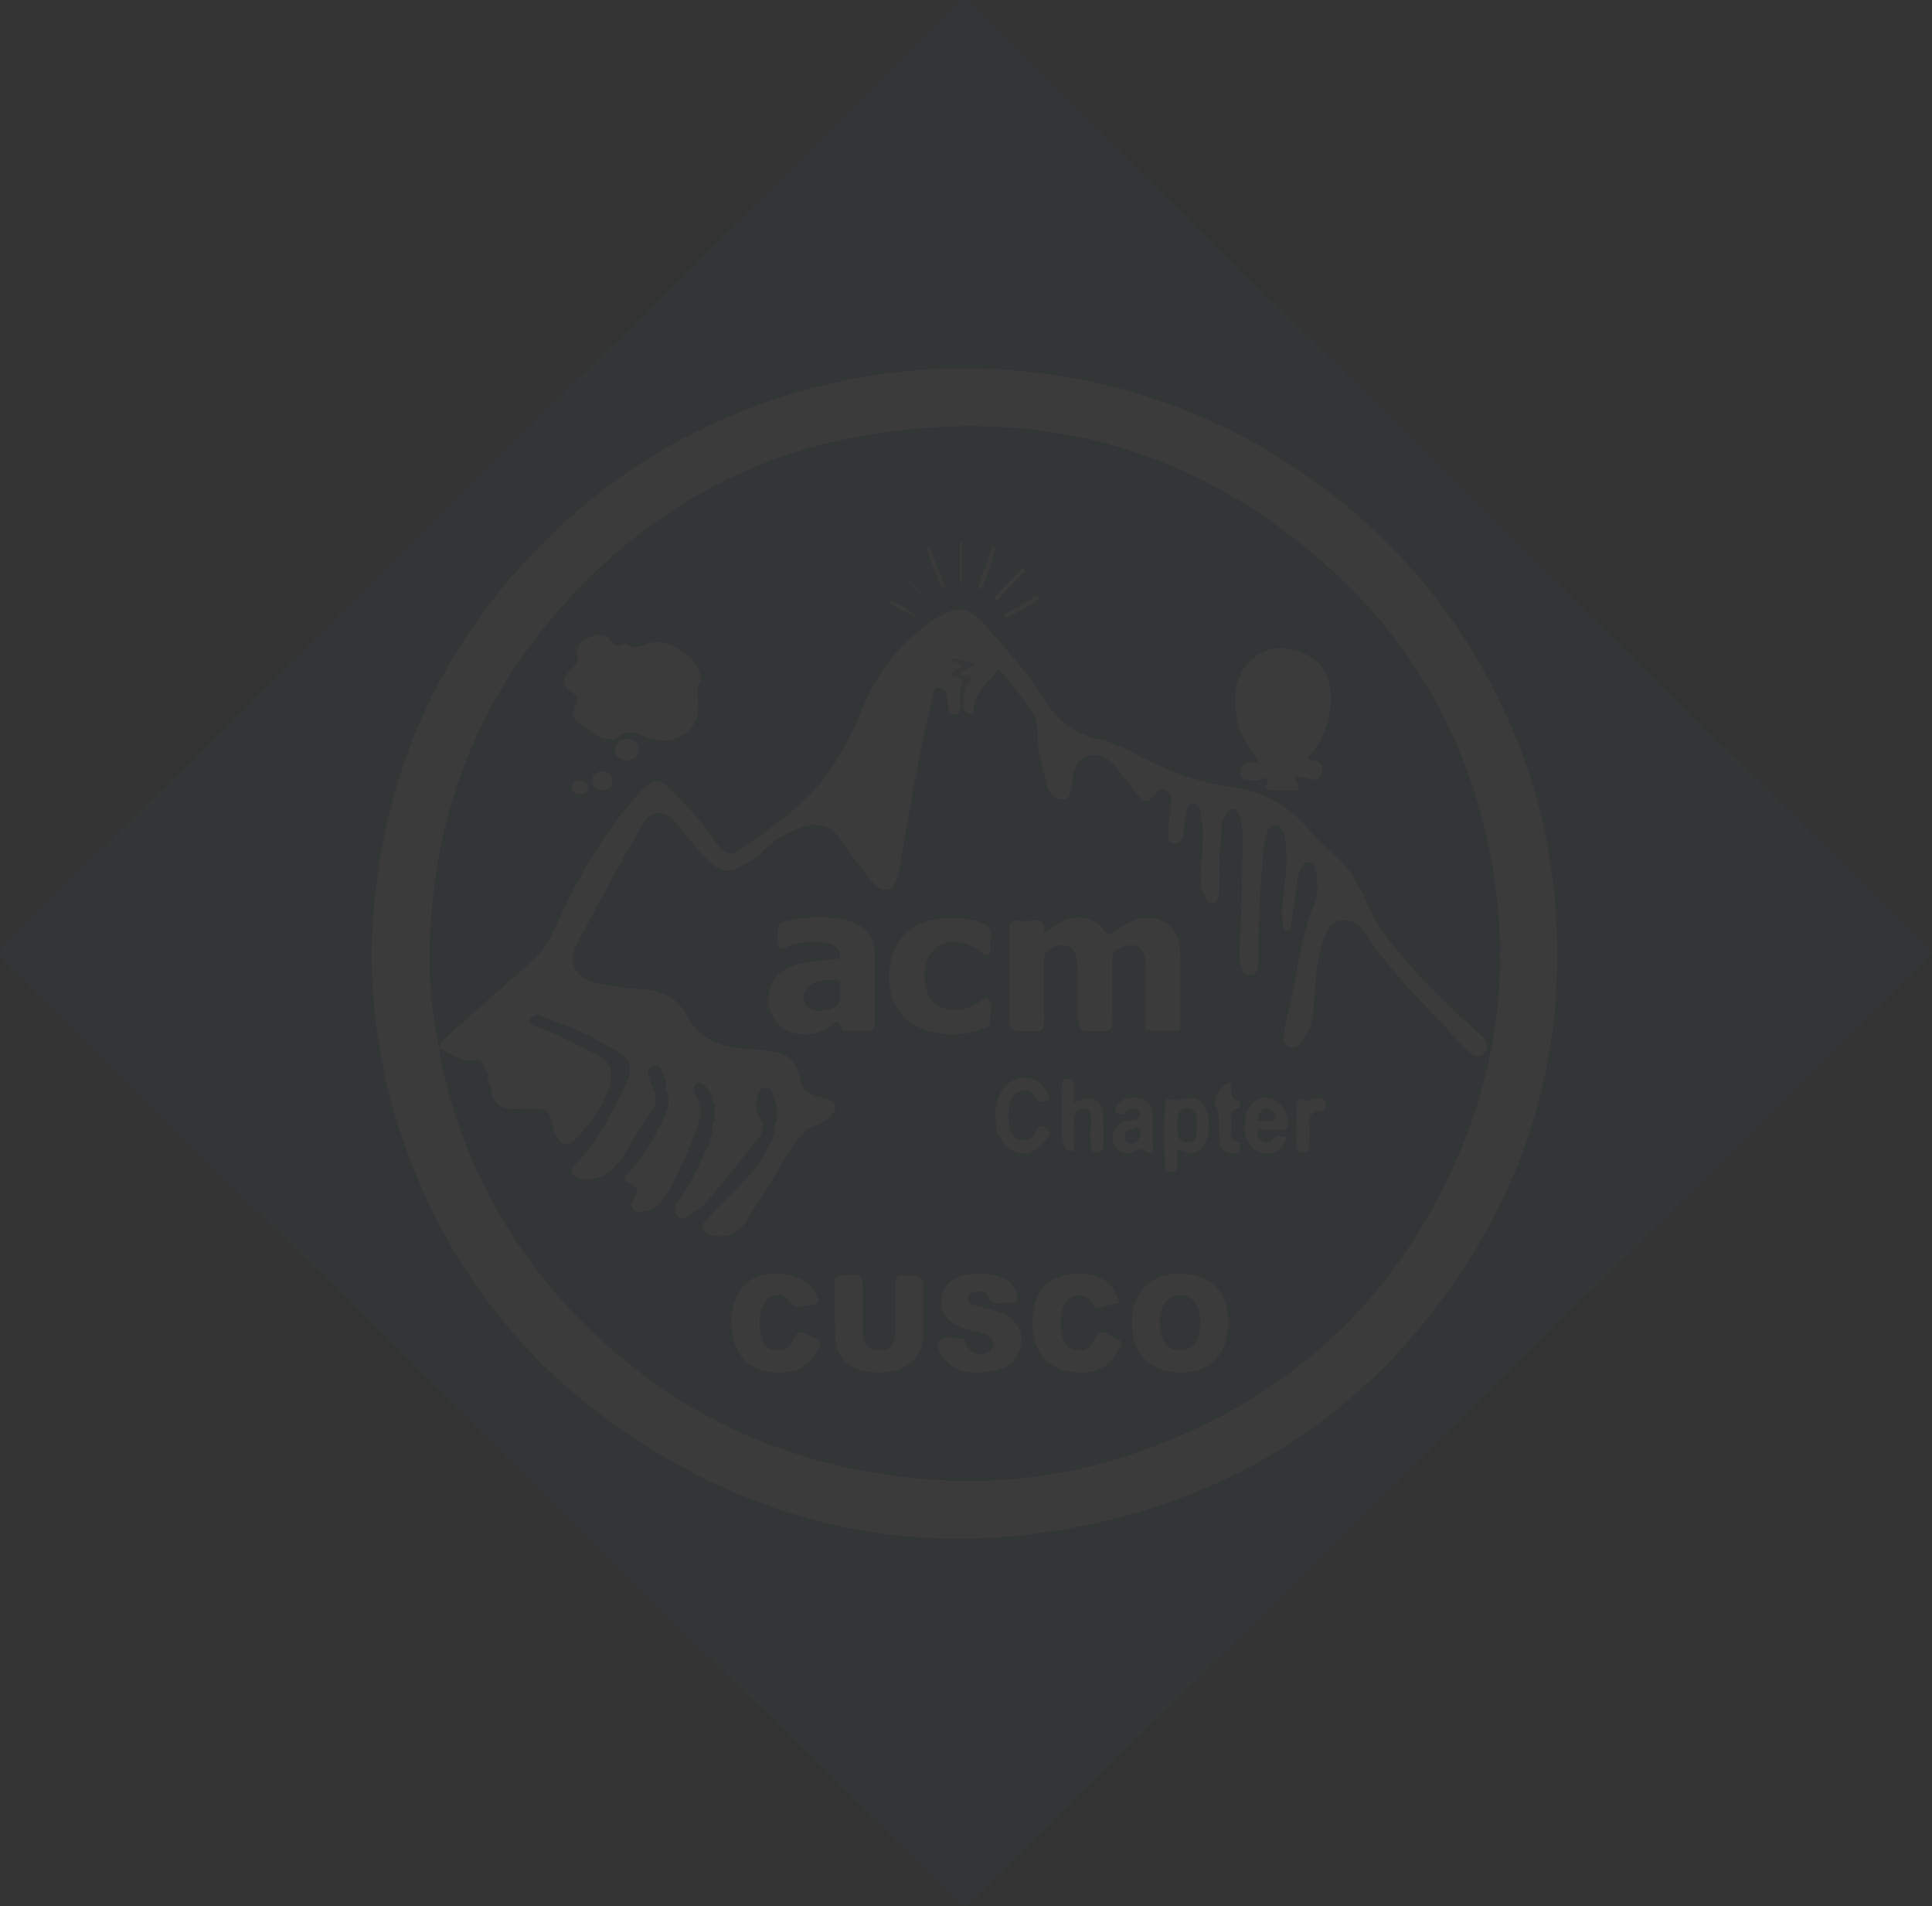 <svg width="1102" height="1087" viewBox="0 0 1102 1087" fill="none" xmlns="http://www.w3.org/2000/svg">
<rect x="0" y="0" width="1102" height="1087" fill="#333333" stroke="none"/>
<g opacity="0.04">
<g clip-path="url(#clip0_2000_4527)">
<path d="M1102 544.192C1101.23 545.004 1100.35 545.972 1099.44 546.877C1051.41 594.238 1003.36 641.588 955.344 688.969C903.42 740.19 851.56 791.463 799.616 842.674C761.754 880.013 723.778 917.238 685.916 954.576C642.742 997.16 599.631 1039.82 556.499 1082.45C550.353 1088.53 550.405 1088.48 544.395 1082.57C474.109 1013.36 403.771 944.211 333.516 874.976C278.113 820.383 222.816 765.686 167.434 711.062C113.949 658.301 60.422 605.581 6.894 552.861C-2.261 543.839 -2.417 543.797 7.009 534.504C73.639 468.745 140.311 403.037 206.952 337.309C260.146 284.839 313.298 232.328 366.534 179.889C421.946 125.306 477.432 70.786 532.865 16.235C537.563 11.614 542.281 7.014 546.812 2.238C549.145 -0.229 550.666 -1.061 553.645 1.884C597.027 44.894 640.534 87.77 684.041 130.655C721.288 167.359 758.588 204.001 795.824 240.715C829.301 273.725 862.694 306.818 896.16 339.838C942.449 385.513 988.779 431.156 1035.09 476.82C1056.51 497.956 1077.93 519.112 1099.34 540.248C1100.43 541.31 1101.67 542.236 1101.99 544.203L1102 544.192ZM211.889 543.349C212.025 561.27 213.223 579.023 216.295 596.569C218.264 607.808 220.368 619.078 223.482 630.036C246.189 709.844 291.581 773.845 360.743 819.644C442.966 874.102 533.157 890.284 629.243 867.713C718.247 846.806 787.762 796.989 837.009 720.022C876.12 658.894 892.536 591.719 887.432 519.185C884.713 480.598 875.443 443.727 859.549 408.678C831.395 346.623 788.106 297.525 730.236 261.331C689.78 236.032 645.804 220.058 598.673 213.502C553.832 207.258 509.158 209.35 465.183 220.818C411.51 234.815 363.659 259.884 322.631 297.317C250.261 363.357 213.972 445.715 211.889 543.349Z" fill="#167BA2"/>
<path d="M211.891 543.349C213.974 445.725 250.252 363.357 322.632 297.316C363.66 259.884 411.501 234.814 465.184 220.818C509.16 209.349 553.834 207.268 598.674 213.502C645.806 220.058 689.771 236.022 730.237 261.33C788.107 297.525 831.406 346.623 859.55 408.677C875.445 443.727 884.715 480.597 887.433 519.185C892.547 591.719 876.122 658.893 837.01 720.022C787.764 796.989 718.248 846.805 629.244 867.712C533.158 890.284 442.967 874.091 360.744 819.644C291.583 773.845 246.19 709.844 223.484 630.036C220.369 619.078 218.265 607.808 216.297 596.568C213.213 579.012 212.026 561.259 211.891 543.349ZM250.523 597.64C250.7 599.16 250.763 600.71 251.065 602.209C262.658 659.174 288.499 708.876 328.955 750.524C380.576 803.649 443.446 834.317 517.336 842.466C560.364 847.211 602.694 843.59 643.545 830.009C732.622 800.413 796.732 742.76 833.094 655.719C856.998 598.504 861.56 539.207 848.134 478.891C834.812 419.032 805.752 367.54 760.412 325.997C683.584 255.596 593.185 230.641 490.984 248.884C430.457 259.686 378.243 287.742 334.756 330.961C276.261 389.082 246.523 459.847 245.232 542.329C244.94 560.967 246.492 579.522 250.596 597.776L250.523 597.64Z" fill="white"/>
<path d="M250.596 597.776C246.492 579.512 244.94 560.968 245.232 542.319C246.523 459.836 276.26 389.071 334.756 330.951C378.253 287.732 430.457 259.686 490.984 248.874C593.184 230.631 683.584 255.586 760.411 325.987C805.752 367.53 834.812 419.022 848.134 478.88C861.56 539.197 856.987 598.494 833.093 655.709C796.732 742.75 732.622 800.392 643.545 829.999C602.694 843.579 560.364 847.201 517.336 842.456C443.456 834.307 380.575 803.629 328.954 750.513C288.489 708.877 262.657 659.164 251.064 602.198C250.762 600.7 250.7 599.16 250.523 597.63C257.126 601.137 263.199 605.914 271.521 604.831C274.813 604.405 276.229 607.319 276.969 610.222C277.01 611.585 276.719 613.021 277.969 614.072C278.114 614.905 278.26 615.737 278.406 616.58C275.386 624.614 277.698 632.971 276.969 641.14C276.562 645.74 278.791 647.259 283.187 647.186C294.301 647.02 305.425 647.134 316.539 647.134C321.934 654.252 324.028 654.388 330.027 647.821C338.329 638.736 345.266 628.839 348.495 616.737C350.151 614.572 350.14 612.397 348.515 610.232C347.297 606.257 344.766 603.468 341.006 601.678C329.829 596.329 319.111 589.992 307.269 586.058C306.456 585.735 305.644 585.402 304.821 585.08C302.373 583.852 300.144 582.561 303.571 579.908C305.654 579.908 307.727 579.908 309.81 579.908C313.403 581.323 316.997 582.728 320.59 584.143C321.486 584.455 322.382 584.767 323.278 585.08C333.017 588.524 341.839 593.707 350.671 598.993C359.754 604.415 361.473 609.348 356.702 618.745C348.682 634.553 341.526 650.818 328.559 663.618C324.038 668.083 325.225 670.518 331.381 672.006C339.87 674.066 349.057 669.415 354.984 659.997C361.285 649.965 367.535 639.902 373.816 629.859C375.149 627.715 375.19 625.582 373.743 623.48C372.764 620.389 370.691 617.663 370.67 614.26C370.701 612.522 370.732 610.784 370.774 609.046C375.211 606.288 375.961 606.746 378.732 613.916C378.732 615.8 378.055 617.808 379.711 619.39C379.805 620.244 379.898 621.107 380.003 621.961C380.044 623.792 379.398 625.749 380.992 627.299C381.586 629.537 381.096 631.618 380.2 633.678C374.722 646.416 368.16 658.55 358.515 668.655C355.504 671.808 355.004 673.328 359.494 675.055C363.743 676.699 364.181 679.707 361.754 683.453C360.598 685.243 359.14 687.314 360.983 689.458C362.764 691.518 365.108 691.341 367.629 690.8C374.784 689.281 378.992 684.244 381.94 678.281C387.273 667.531 392.866 656.885 396.835 645.48C399.428 638.039 401.907 630.973 396.356 623.74C395.21 622.252 395.054 619.578 396.72 618.266C398.824 616.601 400.876 618.235 402.47 619.775C404.928 622.148 406.199 625.124 406.417 628.538C406.376 629.974 406.084 631.483 407.417 632.586C407.417 633.502 407.417 634.407 407.417 635.323C405.803 636.852 406.48 638.819 406.407 640.651C406.303 641.952 406.199 643.253 406.105 644.553C404.751 645.708 405.063 647.249 405.157 648.737C405.251 651.276 403.897 653.337 402.865 655.501C397.991 665.783 393.335 676.179 386.648 685.493C384.877 687.959 384.034 690.842 386.138 693.35C388.408 696.045 391.137 694.224 393.252 692.871C396.741 690.644 400.564 688.49 403.178 685.399C413.208 673.567 422.854 661.412 432.54 649.299C435.519 645.573 436.207 641.629 433.321 637.227C430.78 633.366 430.749 628.954 432.259 624.604C432.999 622.481 434.051 620.389 436.675 620.348C439.29 620.306 440.561 621.981 440.8 624.489C440.686 625.551 440.769 626.55 441.685 627.299C442.748 630.328 443.956 633.335 443.06 636.644C441.758 637.716 442.029 639.184 442.05 640.599C442.456 648.071 438.717 654.023 434.957 659.986C426.437 673.463 413.833 683.297 403.501 695.15C402.095 696.763 399.98 697.991 400.782 700.676C401.699 703.746 404.449 704.433 406.959 704.808C414.229 705.879 420.635 703.923 424.822 697.617C430.728 688.698 436.405 679.603 441.883 670.414C447.018 661.807 451.789 652.972 458.861 645.708C462.444 646.843 466.09 647.217 469.871 647.207C499.348 647.124 528.825 647.134 558.312 647.207C561.864 647.207 565.301 646.926 568.676 645.854C570.53 648.789 571.78 652.109 574.644 654.388C583.341 661.308 592.914 658.009 599.153 645.854C601.278 646.291 603.402 646.739 605.517 647.176C605.885 654.183 608.256 657.225 612.631 656.302C614.516 651.786 611.787 643.211 621.828 645.854C621.953 648.674 622.099 651.495 622.193 654.325C622.266 656.687 623.745 657.177 625.713 657.125C627.588 657.073 629.213 656.791 629.255 654.356C629.296 651.963 629.452 649.58 629.546 647.186C632.879 646.406 633.254 649.309 634.483 651.141C638.368 658.155 640.681 659.018 648.201 656.188C649.18 655.824 650.003 654.752 651.159 655.47C658.211 659.872 658.617 656.302 657.315 650.444C657.086 649.413 657.398 648.269 657.461 647.176C659.669 647.176 661.867 647.176 664.075 647.176C664.179 652.66 664.283 658.155 664.377 663.639C664.419 666.064 664.023 668.499 667.856 668.541C671.481 668.582 671.553 666.553 671.606 663.899C671.658 661.152 670.97 658.311 672.137 655.595C682.011 659.56 685.219 657.957 689.271 647.186C691.281 645.147 693.302 647.041 695.312 647.186C695.75 649.923 695.166 652.91 697.104 655.283C699.114 657.749 701.843 658.092 704.77 657.52C706.78 657.125 707.301 655.834 707.53 653.815C707.936 650.194 704.426 651.723 703.343 650.215C704.02 645.688 707.613 647.675 710.103 647.186C712.321 653.243 715.613 658.113 723.008 657.728C728.862 657.426 732.653 654.471 733.788 648.518C735.517 647.561 737.34 646.978 739.35 647.186C739.455 649.361 739.652 651.536 739.642 653.711C739.632 656.219 740.777 657.229 743.246 657.177C745.61 657.125 746.923 656.313 746.85 653.711C746.787 651.536 747.006 649.361 747.1 647.186C769.723 647.186 792.346 647.186 814.97 647.186C820.719 647.186 823.601 644.217 823.615 638.278C823.615 625.114 823.542 611.939 823.667 598.775C823.698 595.226 823.032 591.188 827.354 589.201C830.573 592.489 833.677 595.913 837.051 599.035C839.822 601.595 843.322 604.53 846.665 600.627C849.717 597.068 848.176 593.342 844.707 590.304C826.865 574.652 809.918 558.179 794.992 539.592C788.576 531.611 783.285 523.306 779.233 513.982C775.369 505.095 770.702 496.384 763.536 489.859C757.339 484.229 751.183 478.579 745.808 472.231C733.945 458.213 718.258 450.793 700.812 448.503C684.094 446.308 669.002 440.678 654.19 433.351C645.545 429.074 637.244 423.829 627.661 421.894C613.891 419.105 603.517 411.622 596.278 399.863C586.435 383.879 573.832 370.1 561.603 356.051C552.708 345.832 545.24 345.301 533.803 352.721C514.17 365.459 500.358 383.004 491.65 404.515C487.349 415.14 482.266 425.297 476.235 434.996C462.892 456.475 442.56 470.43 422.364 484.5C417.312 488.017 413.219 487.362 409.573 481.992C402.022 470.878 393.272 460.721 383.731 451.272C375.743 443.363 372.264 443.748 364.816 451.938C345.109 473.635 330.6 498.57 318.476 525.044C314.539 533.65 310.352 542.08 303.04 548.511C286.874 562.747 270.803 577.077 254.658 591.324C252.627 593.114 250.752 594.893 250.606 597.807L250.596 597.776ZM717.987 434.746C716.675 434.829 715.363 434.902 714.05 434.996C710.405 435.266 707.228 436.598 707.415 440.73C707.634 445.319 711.655 444.903 714.884 445.277C717.644 445.59 720.185 443.352 722.591 444.122C724.102 446.505 719.217 450.085 724.289 450.585C729.778 451.136 735.361 450.71 740.736 450.71C741.09 447.286 738.371 445.517 739.35 442.863C744.236 441.75 751.016 449.159 753.881 440.355C755.891 434.194 749.87 434.059 745.392 432.946C755.318 421.779 759.943 409.302 758.964 395.014C758.172 383.556 752.11 375.532 741.434 371.713C730.716 367.884 720.508 369.288 712.227 377.801C703.447 386.834 703.853 398.011 705.405 409.375C706.749 419.251 712.894 426.733 717.987 434.746ZM399.897 387.906C400.189 377.156 384.867 365.167 373.149 366.25C367.67 366.76 362.483 371.651 356.692 367.134C356.463 366.957 355.775 367.145 355.432 367.374C352.369 369.372 350.526 368.092 348.484 365.48C345.328 361.463 341.078 361.39 336.568 363.284C331.902 365.251 328.402 368.477 329.194 373.67C329.767 377.385 328.611 379.091 326.017 381.298C320.184 386.272 320.33 390.882 326.559 395.118C329.35 397.012 329.808 398.448 328.548 401.393C327.152 404.66 325.903 409.552 328.819 411.269C335.089 414.963 339.891 421.696 348.13 421.654C349.422 421.654 351.109 421.675 351.932 420.936C357.452 415.941 362.868 417.898 368.566 420.531C370.899 421.602 373.628 421.977 376.222 422.3C386.429 423.548 397.397 415.91 398.137 405.868C398.616 399.468 396.241 392.859 399.866 387.895L399.897 387.906ZM673.314 726.276C656.065 726.204 645.67 736.725 645.587 754.353C645.503 771.961 655.773 782.607 673.001 782.784C690.24 782.961 700.426 772.586 700.603 754.676C700.77 736.922 690.615 726.349 673.314 726.276ZM526.7 747.495C526.7 744.425 526.7 741.345 526.7 738.275C526.7 727.046 526.7 727.213 515.472 727.348C511.805 727.39 510.514 728.368 510.607 732.146C510.847 741.584 510.795 751.023 510.639 760.462C510.534 766.956 507.42 770.026 501.493 770.036C495.556 770.036 492.369 766.945 492.234 760.556C492.067 753.094 492.192 745.633 492.192 738.161C492.192 726.38 491.723 726.058 479.578 727.379C477.068 727.65 476.141 728.462 476.172 730.939C476.277 741.689 475.912 752.47 476.443 763.199C476.902 772.357 482.464 779.34 490.359 781.213C496.077 782.566 501.941 783.367 507.962 782.274C519.992 780.089 526.387 772.929 526.669 760.66C526.773 756.268 526.689 751.877 526.689 747.485L526.7 747.495ZM558.708 726.401C557.385 726.401 556.062 726.308 554.76 726.412C544.782 727.255 538.012 732.531 537.032 740.148C535.98 748.442 540.365 754.27 550.49 757.725C554.219 758.995 558.135 759.734 561.864 761.014C564.989 762.085 567.415 764.073 566.343 767.892C565.332 771.503 562.239 772.326 559.031 772.18C555.51 772.013 552.875 770.223 551.302 766.893C550.698 765.603 550.833 763.261 548.979 763.303C544.448 763.386 538.657 761.513 535.783 764.937C533.439 767.726 536.595 772.398 539.126 775.395C546.157 783.71 555.729 783.492 565.207 782.149C575.904 780.63 582.227 773.907 582.644 764.677C583.008 756.466 577.831 750.555 567.405 747.475C563.416 746.299 559.322 745.445 555.323 744.259C553.615 743.749 551.917 742.688 552.052 740.627C552.198 738.421 553.771 737.12 555.927 736.787C558.604 736.381 562.01 736.183 563.155 738.681C566.405 745.82 572.217 742.625 577.175 742.792C580.696 742.906 580.967 741.033 580.019 738.057C577.508 730.116 570.655 726.224 558.708 726.401ZM638.566 743.114C635.254 731.532 627.994 726.318 615.516 726.276C602.496 726.245 593.528 732.271 590.341 743.364C588.289 750.492 588.289 757.704 590.247 764.854C593.111 775.312 600.517 781.234 612.256 782.638C623.484 783.991 632.775 780.016 636.931 771.41C638.035 769.131 642.431 764.926 637.025 763.574C633.119 762.595 627.432 754.999 623.838 764.614C622.13 769.193 618.266 770.525 613.641 769.942C609.079 769.37 606.631 766.529 605.861 762.221C604.996 757.434 604.809 752.595 605.767 747.797C606.59 743.687 608.527 740.377 612.975 739.305C617.308 738.254 621.016 739.42 623.193 743.322C624.724 746.059 626.359 746.319 629.046 745.435C632.14 744.425 635.379 743.874 638.577 743.125L638.566 743.114ZM440.196 726.276C433.665 726.36 424.937 729.409 420.427 739.181C415.667 749.493 415.792 760.119 420.916 770.348C425.77 780.037 434.582 782.784 444.612 782.753C453.539 782.732 461.184 779.818 465.298 771.347C466.392 769.089 470.798 764.958 465.298 763.511C461.34 762.47 455.684 755.269 452.143 764.677C450.539 768.923 446.987 770.359 442.56 770.005C438.3 769.672 435.478 767.414 434.488 763.417C433.103 757.819 432.894 752.033 434.394 746.434C436.269 739.409 445.258 735.819 449.164 741.075C453.872 747.402 458.497 745.029 463.84 743.905C466.871 743.26 467.163 742.282 466.059 739.534C462.673 731.084 454.872 726.287 440.186 726.266L440.196 726.276ZM357.827 433.643C361.379 433.497 364.098 431.884 364.191 427.857C364.295 423.548 361.587 421.467 357.504 421.478C353.369 421.478 350.755 423.715 350.911 427.961C351.057 431.936 353.786 433.601 357.827 433.643ZM349.463 444.986C348.755 442.01 347.265 439.647 343.401 439.845C339.756 440.033 337.704 441.885 337.756 445.579C337.808 449.076 340.089 450.564 343.297 450.689C346.932 450.835 348.963 448.951 349.453 444.986H349.463ZM584.945 325.414C584.373 324.842 583.8 324.27 583.227 323.697C577.769 329.494 572.311 335.28 566.853 341.076C567.405 341.576 567.957 342.086 568.509 342.585C573.988 336.862 579.456 331.138 584.935 325.414H584.945ZM536.887 335.623C537.668 335.332 538.449 335.051 539.22 334.759C536.366 327.319 533.512 319.888 530.647 312.448C529.897 312.729 529.148 313.02 528.398 313.301C531.22 320.742 534.053 328.182 536.876 335.623H536.887ZM557.77 335.207C558.479 335.457 559.187 335.706 559.895 335.956C563.041 328.38 565.77 320.669 567.905 312.739C567.228 312.5 566.561 312.26 565.884 312.021C563.176 319.753 560.479 327.475 557.77 335.207ZM335.641 448.795C335.027 445.725 332.964 445.007 330.319 445.132C327.84 445.246 326.007 446.37 326.038 448.941C326.08 451.927 328.413 452.937 330.954 452.905C333.569 452.874 335.475 451.594 335.641 448.795ZM592.82 341.628C592.445 340.983 592.07 340.327 591.695 339.682C585.362 343.293 579.029 346.904 572.686 350.515C573.082 351.202 573.478 351.899 573.884 352.586C580.373 349.245 586.883 345.926 592.82 341.628ZM513.211 326.101C518.45 331.752 522.971 338.058 528.262 341.43C523.867 336.955 518.534 331.523 513.211 326.101ZM505.483 342.044C510.941 346.332 516.638 350.224 523.638 351.753C518.086 347.622 512.524 343.511 505.483 342.044ZM548.552 308.753C548.261 308.753 547.959 308.753 547.667 308.764V332.636C547.959 332.636 548.261 332.636 548.552 332.636V308.753Z" fill="#187CA2"/>
<path d="M406.115 644.553C406.219 643.252 406.324 641.951 406.417 640.651C407.657 639.048 407.646 637.206 407.428 635.322C407.428 634.407 407.428 633.501 407.428 632.586C407.636 631.108 407.698 629.661 406.428 628.537C406.199 625.124 404.938 622.137 402.48 619.775C400.886 618.235 398.835 616.611 396.73 618.266C395.064 619.577 395.231 622.252 396.366 623.74C401.918 630.973 399.439 638.028 396.845 645.479C392.877 656.885 387.283 667.531 381.95 678.281C378.992 684.244 374.795 689.281 367.639 690.8C365.118 691.331 362.775 691.518 360.994 689.458C359.15 687.324 360.608 685.243 361.764 683.453C364.191 679.707 363.754 676.699 359.504 675.055C355.025 673.327 355.525 671.808 358.525 668.655C368.17 658.55 374.722 646.426 380.211 633.678C381.096 631.607 381.586 629.526 381.003 627.299C381.253 625.415 381.117 623.594 380.013 621.96C379.919 621.107 379.826 620.243 379.721 619.39C379.878 617.475 379.846 615.602 378.742 613.916C375.972 606.746 375.222 606.288 370.785 609.046C369.378 610.752 369.243 612.49 370.68 614.26C370.701 617.673 372.774 620.389 373.753 623.48C373.774 625.603 373.805 627.736 373.826 629.859C367.556 639.912 361.306 649.975 354.994 659.997C349.067 669.425 339.881 674.066 331.392 672.006C325.236 670.518 324.048 668.072 328.569 663.618C341.537 650.818 348.692 634.552 356.713 618.745C361.483 609.337 359.754 604.415 350.682 598.993C341.849 593.717 333.027 588.534 323.288 585.079C322.569 584.257 321.674 583.945 320.601 584.143C317.007 582.728 313.414 581.323 309.82 579.907C307.737 578.534 305.664 578.492 303.581 579.907C300.154 582.561 302.383 583.841 304.831 585.079C305.644 585.402 306.456 585.735 307.279 586.058C319.111 589.991 329.829 596.329 341.016 601.678C344.776 603.478 347.297 606.257 348.526 610.232C348.526 612.397 348.515 614.572 348.505 616.736C345.276 628.829 338.329 638.736 330.038 647.821C324.038 654.387 321.944 654.252 316.549 647.134C316.132 645.677 315.58 644.251 315.31 642.763C313.643 633.709 312.258 632.45 303.342 632.398C299.832 632.377 296.311 632.752 292.822 632.554C286.812 632.211 281.625 630.608 280.562 623.376C280.218 621.055 279.146 618.838 278.417 616.58C278.271 615.748 278.125 614.915 277.979 614.072C278.187 612.647 278.26 611.262 276.979 610.222C276.24 607.308 274.823 604.404 271.532 604.831C263.209 605.903 257.137 601.137 250.533 597.63L250.606 597.765C250.752 594.851 252.637 593.072 254.658 591.292C270.803 577.046 286.874 562.705 303.04 548.479C310.352 542.048 314.528 533.619 318.476 525.013C330.6 498.538 345.109 473.604 364.816 451.906C372.264 443.706 375.742 443.331 383.731 451.24C393.272 460.689 402.032 470.857 409.573 481.96C413.219 487.33 417.312 487.986 422.364 484.468C442.56 470.409 462.892 456.444 476.235 434.964C482.255 425.276 487.349 415.109 491.65 404.483C500.358 382.963 514.18 365.427 533.803 352.69C545.24 345.27 552.719 345.801 561.603 356.02C573.832 370.069 586.435 383.847 596.278 399.832C603.517 411.591 613.891 419.073 627.661 421.862C637.244 423.808 645.545 429.053 654.19 433.32C669.002 440.646 684.094 446.276 700.812 448.472C718.258 450.762 733.945 458.181 745.808 472.199C751.183 478.547 757.339 484.188 763.536 489.828C770.702 496.342 775.369 505.063 779.233 513.95C783.285 523.275 788.576 531.569 794.992 539.561C809.928 558.137 826.865 574.61 844.707 590.272C848.165 593.311 849.717 597.037 846.665 600.596C843.322 604.488 839.822 601.563 837.051 599.003C833.677 595.881 830.573 592.458 827.354 589.169C825.188 586.713 823.146 584.132 820.823 581.833C805.47 566.67 790.93 550.8 778.962 532.786C775.431 527.479 770.994 524.326 764.932 524.867C758.745 525.418 756.787 530.924 755.016 535.96C751.193 546.866 750.683 558.324 749.756 569.688C749.131 577.347 748.923 585.152 744.194 591.688C742.142 594.518 740.35 598.889 735.632 597.214C730.445 595.372 732.174 590.553 732.622 586.963C733.278 581.76 734.976 576.702 736.059 571.551C740.069 552.476 742.298 532.984 749.839 514.762C752.11 509.288 751.36 503.492 750.766 497.82C750.495 495.229 749.683 492.055 746.485 491.982C743.6 491.92 742.007 494.417 741.309 497.196C740.986 498.465 740.569 499.735 740.382 501.025C739.038 509.913 737.746 518.81 736.424 527.697C736.226 529.04 735.872 530.632 734.455 530.819C732.455 531.09 731.976 529.102 731.705 527.729C730.716 522.713 731.184 517.676 731.789 512.639C733.215 500.859 734.84 489.089 732.632 477.225C732.08 474.228 730.778 471.325 727.633 470.982C724.154 470.596 722.956 473.823 722.143 476.559C721.404 479.067 720.914 481.711 720.727 484.312C719.352 504.46 717.55 524.586 718.102 544.827C718.165 547.012 718.185 549.291 717.613 551.362C716.998 553.558 716.383 556.201 713.061 556.097C710.124 556.003 708.488 554.047 707.894 551.737C707.145 548.802 706.936 545.649 707.02 542.6C707.457 526.574 708.467 510.558 708.436 494.532C708.415 485.134 709.592 475.644 707.467 466.288C706.947 463.999 706.082 461.907 703.541 461.626C701.364 461.387 699.833 462.948 698.947 464.8C698.104 466.559 697.062 468.463 697.031 470.316C696.906 478.662 695.198 486.904 695.645 495.302C695.916 500.328 695.687 505.417 695.25 510.443C695.073 512.421 694.677 515.116 691.812 515.397C689.083 515.667 688.271 513.472 687.229 511.453C683.323 503.908 684.896 495.937 685.532 488.142C686.177 480.212 686.479 472.345 684.844 464.529C684.313 462.001 683.907 458.723 680.699 458.525C677.022 458.296 677.188 461.793 676.751 464.269C675.98 468.578 675.532 472.948 674.689 477.246C674.157 480.004 672.168 481.274 669.345 481.003C666.346 480.712 666.002 478.401 666.096 476.164C666.262 472.23 666.689 468.297 667.043 464.363C667.325 461.314 667.887 458.275 667.887 455.226C667.887 452.884 666.543 451.063 664.054 450.512C662.158 450.085 660.867 450.824 659.534 452.354C654.024 458.723 653.284 458.702 647.962 452.229C643.91 447.307 640.129 442.166 636.046 437.275C632.213 432.685 627.692 429.428 621.172 431.103C615.089 432.664 613.183 437.472 612.079 442.842C611.548 445.413 611.454 448.097 610.787 450.626C610.256 452.635 610.183 455.278 607.496 455.871C604.767 456.475 602.288 455.746 600.226 453.717C598.757 452.281 597.747 450.585 597.33 448.628C595.726 440.906 592.976 433.487 592.039 425.567C591.278 419.094 592.789 411.841 588.831 406.294C582.862 397.938 576.904 389.477 569.613 381.943C563.916 389.935 554.104 395.336 555.583 407.064C551.5 407.866 549.5 406.7 549.667 402.038C549.854 396.637 549.042 391.142 554.135 387.448C552.188 385.054 548.969 386.033 547.584 383.774C549.636 381.537 553.365 381.87 555.198 378.613C550.875 377.52 547.261 375.626 542.855 375.782C544.282 379.039 548.136 377.447 549.49 379.997C546.99 381.329 544.449 382.671 541.709 384.128C544.324 387.084 552.573 385.377 547.802 392.63C547.802 394.764 547.802 396.897 547.802 399.041V400.56C547.75 401.434 547.646 402.319 547.657 403.193C547.688 405.462 547.865 407.543 544.449 407.574C541.282 407.605 540.865 405.878 540.782 403.443C540.74 402.35 540.438 401.278 540.282 400.185C539.813 396.783 540.095 392.079 535.605 392.079C532.241 392.079 532.491 396.668 531.772 399.363C524.169 428.013 520.117 457.38 514.565 486.446C513.576 491.607 513.118 496.956 511.441 501.879C509.191 508.466 504.41 509.361 499.233 504.741C497.608 503.284 496.046 501.681 494.765 499.922C489.859 493.179 484.484 486.8 479.953 479.754C475.12 472.241 468.319 468.588 459.09 471.523C450.872 474.135 443.237 477.735 437.092 483.969C432.561 488.569 427.176 491.826 421.447 494.761C415.208 497.955 410.125 496.675 405.271 492.149C398.335 485.665 392.502 478.225 386.69 470.784C379.221 461.22 371.764 461.064 365.639 471.7C353.275 493.168 341.589 515.033 329.871 536.876C322.028 551.487 330.496 558.699 343.172 561.227C350.901 562.768 358.817 563.621 366.691 564.1C377.888 564.776 386.929 569.251 391.918 579.231C396.22 587.827 402.824 592.499 411.448 595.611C420.354 598.816 429.686 597.911 438.779 599.201C449.549 600.731 454.278 604.769 456.424 615.508C457.361 620.191 459.872 622.97 464.069 624.489C466.746 625.457 469.548 626.071 472.277 626.904C477.037 628.34 478.006 631.097 475.089 635.187C472.85 638.33 469.673 640.193 466.184 641.743C463.653 642.867 460.476 642.888 458.851 645.708C451.768 652.972 447.008 661.807 441.873 670.413C436.384 679.602 430.718 688.698 424.812 697.616C420.625 703.933 414.219 705.89 406.948 704.807C404.438 704.433 401.688 703.746 400.772 700.676C399.97 697.991 402.084 696.763 403.49 695.15C413.823 683.297 426.426 673.463 434.946 659.986C438.717 654.034 442.446 648.071 442.04 640.599C442.894 639.412 443.248 638.101 443.05 636.644C443.946 633.324 442.727 630.327 441.675 627.299C441.383 626.362 441.092 625.426 440.79 624.489C440.55 621.981 439.29 620.306 436.665 620.347C434.04 620.389 432.988 622.491 432.249 624.604C430.738 628.943 430.78 633.356 433.311 637.227C436.196 641.629 435.509 645.563 432.53 649.299C422.843 661.412 413.198 673.567 403.168 685.399C400.553 688.49 396.741 690.644 393.241 692.871C391.127 694.224 388.398 696.035 386.127 693.35C384.013 690.842 384.856 687.959 386.638 685.493C393.325 676.179 397.98 665.783 402.855 655.501C403.886 653.336 405.23 651.286 405.147 648.737C406.313 647.529 406.324 646.072 406.094 644.553H406.115Z" fill="#FCFDFD"/>
<path d="M458.861 645.698C460.476 642.878 463.663 642.857 466.194 641.733C469.683 640.182 472.86 638.32 475.1 635.177C478.006 631.097 477.047 628.329 472.287 626.893C469.558 626.071 466.757 625.447 464.08 624.479C459.882 622.96 457.372 620.181 456.434 615.498C454.289 604.758 449.55 600.721 438.79 599.191C429.697 597.9 420.364 598.806 411.459 595.601C402.834 592.499 396.22 587.816 391.929 579.221C386.94 569.241 377.899 564.766 366.702 564.089C358.827 563.611 350.911 562.757 343.183 561.217C330.517 558.688 322.049 551.477 329.881 536.866C341.599 515.033 353.286 493.158 365.65 471.689C371.774 461.054 379.232 461.21 386.7 470.773C392.512 478.214 398.345 485.655 405.282 492.138C410.136 496.675 415.208 497.945 421.458 494.75C427.187 491.816 432.572 488.569 437.103 483.959C443.237 477.715 450.872 474.114 459.101 471.512C468.329 468.588 475.141 472.23 479.964 479.744C484.495 486.789 489.859 493.168 494.775 499.912C496.056 501.671 497.619 503.284 499.244 504.73C504.42 509.361 509.201 508.456 511.451 501.868C513.128 496.936 513.597 491.597 514.576 486.435C520.128 457.37 524.179 428.013 531.783 399.353C532.502 396.658 532.252 392.068 535.616 392.068C540.116 392.068 539.824 396.762 540.293 400.175C540.438 401.268 540.751 402.34 540.793 403.432C540.876 405.857 541.293 407.595 544.459 407.564C547.875 407.533 547.698 405.451 547.667 403.183C547.657 402.308 547.761 401.434 547.813 400.55C549.334 406.301 551.924 408.469 555.583 407.054C554.104 395.326 563.916 389.914 569.613 381.932C576.894 389.467 582.862 397.927 588.831 406.284C592.789 411.831 591.278 419.084 592.039 425.557C592.966 433.487 595.716 440.907 597.33 448.618C597.736 450.574 598.757 452.271 600.226 453.707C602.288 455.736 604.767 456.454 607.496 455.861C610.183 455.268 610.256 452.624 610.787 450.616C611.454 448.087 611.548 445.413 612.079 442.832C613.183 437.462 615.089 432.654 621.172 431.093C627.682 429.428 632.213 432.685 636.046 437.264C640.129 442.155 643.91 447.296 647.962 452.218C653.284 458.691 654.024 458.712 659.534 452.343C660.856 450.814 662.148 450.075 664.054 450.501C666.544 451.053 667.898 452.874 667.887 455.216C667.887 458.265 667.325 461.303 667.043 464.353C666.689 468.286 666.252 472.21 666.096 476.154C666.002 478.391 666.346 480.701 669.345 480.993C672.168 481.263 674.158 479.994 674.689 477.236C675.522 472.938 675.97 468.567 676.751 464.259C677.189 461.782 677.032 458.286 680.699 458.514C683.907 458.712 684.313 462.001 684.844 464.519C686.48 472.334 686.177 480.191 685.532 488.132C684.896 495.926 683.323 503.898 687.229 511.442C688.271 513.461 689.083 515.657 691.812 515.387C694.677 515.106 695.083 512.41 695.25 510.433C695.687 505.407 695.916 500.328 695.645 495.291C695.198 486.893 696.906 478.651 697.031 470.305C697.062 468.453 698.104 466.538 698.947 464.79C699.833 462.937 701.353 461.376 703.541 461.616C706.082 461.897 706.947 463.999 707.467 466.278C709.592 475.623 708.415 485.124 708.436 494.521C708.478 510.537 707.457 526.563 707.02 542.589C706.936 545.639 707.145 548.792 707.895 551.726C708.488 554.037 710.124 555.993 713.061 556.087C716.384 556.191 717.008 553.548 717.613 551.352C718.185 549.281 718.165 547.002 718.102 544.816C717.56 524.586 719.352 504.449 720.727 484.302C720.904 481.69 721.394 479.057 722.143 476.549C722.956 473.812 724.154 470.586 727.633 470.971C730.778 471.315 732.07 474.218 732.632 477.215C734.84 489.079 733.216 500.849 731.789 512.629C731.174 517.655 730.705 522.702 731.705 527.718C731.976 529.102 732.445 531.08 734.455 530.809C735.872 530.611 736.226 529.019 736.424 527.687C737.746 518.8 739.038 509.902 740.382 501.015C740.58 499.725 740.996 498.455 741.309 497.185C742.007 494.407 743.6 491.909 746.485 491.972C749.683 492.045 750.495 495.229 750.766 497.81C751.36 503.481 752.11 509.278 749.839 514.752C742.298 532.974 740.069 552.476 736.059 571.541C734.976 576.692 733.268 581.749 732.622 586.953C732.174 590.543 730.445 595.361 735.632 597.203C740.35 598.879 742.142 594.518 744.194 591.677C748.923 585.142 749.131 577.337 749.756 569.678C750.683 558.314 751.193 546.866 755.016 535.95C756.787 530.903 758.745 525.408 764.932 524.857C770.994 524.315 775.442 527.469 778.962 532.776C790.93 550.779 805.471 566.66 820.824 581.822C823.146 584.122 825.188 586.703 827.354 589.159C823.032 591.147 823.698 595.184 823.667 598.733C823.553 611.897 823.625 625.062 823.615 638.236C823.615 644.161 820.733 647.131 814.97 647.144C792.347 647.144 769.723 647.144 747.1 647.144C747.579 641.525 743.84 633.772 754.485 633.293C755.651 633.241 756.995 629.578 755.974 628.132C752.256 622.907 746.985 629.703 742.465 626.8C740.85 625.759 739.632 628.1 739.673 630.109C739.694 631.202 739.673 632.294 739.663 633.387C739.569 637.976 739.465 642.555 739.371 647.144C737.361 646.936 735.538 647.519 733.809 648.476C730.747 648.123 727.664 646.468 725.279 650.537C724.185 652.4 721.289 651.869 719.383 650.287C717.967 649.111 716.915 647.3 717.404 645.698C718.175 643.169 720.717 644.501 722.466 644.366C725.289 644.147 728.143 644.293 730.987 644.303C732.601 644.303 733.945 644.126 734.497 642.191C735.903 637.227 731.164 628.548 725.914 626.675C720.269 624.656 714.686 627.205 711.853 632.991C709.644 637.529 710.061 642.347 710.124 647.134C707.634 647.613 704.041 645.635 703.364 650.152C701.583 648.3 702.01 645.854 702.437 643.918C703.364 639.787 698.781 633.543 706.874 631.826C707.936 631.597 707.707 627.903 706.968 627.799C700.103 626.883 703.322 620.774 701.843 617.111C694.802 619.546 691.812 627.736 693.25 630.473C696.333 636.322 694.875 641.618 695.333 647.134C693.323 646.988 691.302 645.105 689.292 647.134C689.844 642.982 689.906 638.788 688.719 634.771C687.334 630.109 684.646 626.029 679.261 626.186C675.303 626.3 671.616 628.485 667.273 626.779C664.835 625.821 664.429 628.621 664.408 630.712C664.346 636.186 664.221 641.65 664.117 647.124C661.908 647.124 659.711 647.124 657.503 647.124C657.43 643.18 657.357 639.225 657.273 635.281C657.19 630.879 655.471 627.497 650.899 626.487C646.264 625.457 641.608 625.363 638.098 629.328C636.837 630.754 635.088 632.971 636.546 634.542C637.91 636.009 640.733 636.311 642.4 634.178C644.264 631.805 646.451 631.659 648.774 632.898C649.545 633.304 650.336 634.771 650.201 635.593C649.691 638.767 646.608 638.58 644.493 638.944C637.504 640.151 633.931 643.825 634.525 651.078C633.296 649.247 632.921 646.343 629.588 647.124C629.494 644.72 629.338 642.316 629.328 639.912C629.234 626.664 624.807 623.605 612.548 628.777C612.548 625.811 612.548 623.001 612.548 620.191C612.548 617.819 613.058 615.394 609.152 615.373C605.204 615.352 605.788 617.808 605.767 620.171C605.694 629.162 605.621 638.143 605.548 647.134C603.423 646.697 601.298 646.249 599.184 645.812C596.268 642.68 593.466 638.913 590.685 646.062C589.57 648.934 586.914 650.298 583.779 650.225C580.383 650.152 578.009 648.435 576.654 645.313C574.644 640.692 575.03 635.853 575.53 631.066C575.967 626.852 577.988 623.428 582.331 622.314C586.206 621.315 589.299 623.001 591.018 626.55C592.685 629.984 595.08 628.475 597.09 627.528C599.944 626.186 597.882 624.031 597.143 622.595C594.664 617.767 590.601 614.842 585.091 614.78C578.956 614.707 574.092 617.267 570.988 622.783C566.853 630.13 567.364 637.924 568.718 645.802C565.343 646.874 561.906 647.165 558.354 647.155C528.877 647.082 499.4 647.082 469.913 647.155C466.132 647.165 462.486 646.791 458.903 645.656L458.861 645.698ZM595.476 531.662C596.247 525.98 593.924 524.534 589.581 524.992C586.758 525.294 583.852 525.262 581.008 524.992C576.582 524.586 575.446 526.48 575.519 530.705C575.759 545.212 575.613 559.719 575.613 574.225C575.613 588.337 575.613 588.17 589.935 588.129C594.174 588.118 595.643 586.994 595.538 582.613C595.257 571.187 595.424 559.76 595.455 548.323C595.476 542.787 598.819 539.488 604.944 539.249C610.392 539.03 613.475 541.518 614.079 547.272C615.016 556.274 614.61 565.276 614.662 574.277C614.745 588.389 614.683 588.181 629.026 588.149C633.546 588.149 634.598 586.609 634.515 582.447C634.296 570.802 634.588 559.146 634.358 547.501C634.275 543.464 635.994 541.507 639.546 540.29C648.441 537.24 653.19 540.342 653.347 549.78C653.524 560.77 653.367 571.759 653.482 582.748C653.503 584.518 652.399 587.473 655.159 587.702C660.617 588.149 666.137 588.004 671.616 587.785C673.751 587.702 673.314 585.537 673.314 584.112C673.283 569.605 673.71 555.077 672.96 540.602C672.304 527.802 660.659 520.548 648.357 524.315C643.879 525.689 639.837 528.01 636.39 531.028C633.306 533.723 631.9 533.452 629.39 530.101C624.568 523.66 617.62 522.286 609.902 523.941C604.809 525.033 601.017 528.52 595.466 531.662H595.476ZM498.962 563.309C498.962 557.159 499.035 551.019 498.952 544.868C498.796 533.962 494.015 527.698 483.38 525.002C471.423 521.963 459.455 522.786 447.529 525.512C445.696 525.928 443.925 526.345 443.915 528.572C443.894 532.505 442.758 537.282 444.581 540.113C446.31 542.818 450.216 538.739 453.351 538.437C455.518 538.219 457.643 537.344 459.809 537.272C465.475 537.084 471.277 536.314 476.391 539.852C478.36 541.216 479.631 543.016 479.026 545.399C478.422 547.772 476.089 546.742 474.537 546.991C468.256 548.001 461.84 548.375 455.674 549.832C448.164 551.612 441.706 555.265 439.332 563.444C436.769 572.259 439.3 580.657 446.029 585.922C452.685 591.126 463.611 591.23 472.225 586.474C474.787 585.059 478.412 578.607 480.172 587.338C480.256 587.754 482.13 587.993 483.182 588.014C487.14 588.087 491.098 587.879 495.046 588.087C498.4 588.264 499.077 586.651 499.025 583.727C498.89 576.921 498.983 570.115 498.983 563.309H498.962ZM564.812 535.419C566.957 528.686 562.156 526.646 555.927 525.065C547.636 522.963 539.47 522.754 531.189 524.69C516.44 528.135 507.608 539.613 507.087 555.983C506.566 572.269 514.815 583.841 529.898 588.045C539.459 590.72 549 590.73 558.395 587.473C560.864 586.62 564.728 586.776 564.687 582.863C564.635 578.159 566.603 572.675 563.531 569.033C562.187 567.44 558.52 572.238 555.448 573.299C553.375 574.017 551.406 575.12 549.292 575.568C539.324 577.691 530.585 573.164 528.523 564.193C526.533 555.577 526.45 546.544 534.147 540.539C541.688 534.649 549.834 537.011 557.604 541.372C559.625 542.506 561.479 545.659 563.697 544.421C566.187 543.026 564.374 539.624 564.801 537.136C564.843 536.918 564.801 536.699 564.801 535.419H564.812Z" fill="#1A7CA2"/>
<path d="M399.897 387.916C396.272 392.88 398.636 399.488 398.167 405.888C397.428 415.931 386.46 423.569 376.253 422.32C373.659 421.998 370.93 421.634 368.597 420.551C362.899 417.929 357.473 415.972 351.963 420.957C351.14 421.696 349.452 421.675 348.161 421.675C339.922 421.706 335.11 414.973 328.85 411.289C325.933 409.572 327.183 404.681 328.579 401.414C329.839 398.468 329.371 397.032 326.59 395.138C320.361 390.903 320.215 386.293 326.048 381.318C328.642 379.112 329.798 377.406 329.225 373.69C328.423 368.497 331.923 365.261 336.599 363.305C341.099 361.411 345.349 361.483 348.515 365.5C350.567 368.112 352.4 369.392 355.462 367.394C355.806 367.176 356.494 366.978 356.723 367.155C362.514 371.672 367.691 366.78 373.18 366.27C384.898 365.188 400.219 377.177 399.928 387.927L399.897 387.916Z" fill="#FDFDFF"/>
<path d="M717.977 434.767C712.884 426.754 706.739 419.282 705.395 409.395C703.843 398.031 703.437 386.855 712.217 377.822C720.498 369.309 730.706 367.904 741.423 371.734C752.1 375.553 758.162 383.577 758.953 395.034C759.943 409.323 755.308 421.79 745.382 432.966C749.871 434.08 755.881 434.215 753.87 440.376C751.006 449.18 744.215 441.77 739.34 442.884C738.361 445.537 741.069 447.307 740.726 450.73C735.351 450.73 729.768 451.157 724.279 450.606C719.206 450.096 724.102 446.526 722.581 444.143C720.175 443.363 717.634 445.61 714.873 445.298C711.644 444.934 707.624 445.34 707.405 440.75C707.207 436.609 710.395 435.287 714.04 435.016C715.353 434.923 716.665 434.85 717.977 434.767C718.081 434.944 718.154 435.152 718.3 435.266C718.373 435.329 718.581 435.214 718.727 435.183C718.477 435.048 718.217 434.912 717.967 434.777L717.977 434.767Z" fill="#FCFDFD"/>
<path d="M673.314 726.287C690.614 726.359 700.77 736.933 700.603 754.686C700.426 772.596 690.239 782.971 673.001 782.794C655.773 782.618 645.503 771.972 645.586 754.364C645.67 736.735 656.054 726.214 673.314 726.287ZM684.5 752.334C684.229 751.065 684.021 748.161 683.011 745.57C679.98 737.817 670.095 736.329 664.866 742.677C660.669 747.776 660.627 761.097 664.835 766.29C666.71 768.6 669.064 769.88 672.147 770.057C680.438 770.525 684.646 765.114 684.5 752.345V752.334Z" fill="#F9FBFC"/>
<path d="M526.689 747.506C526.689 751.897 526.773 756.289 526.669 760.68C526.387 772.939 519.992 780.099 507.962 782.295C501.941 783.388 496.077 782.597 490.359 781.233C482.464 779.36 476.891 772.377 476.443 763.22C475.912 752.49 476.287 741.709 476.172 730.959C476.152 728.482 477.068 727.671 479.578 727.4C491.723 726.079 492.192 726.391 492.192 738.181C492.192 745.643 492.067 753.115 492.234 760.576C492.369 766.976 495.556 770.067 501.493 770.057C507.42 770.057 510.534 766.976 510.639 760.483C510.784 751.044 510.836 741.595 510.607 732.166C510.514 728.389 511.805 727.411 515.472 727.369C526.7 727.223 526.7 727.067 526.7 738.296C526.7 741.366 526.7 744.446 526.7 747.516L526.689 747.506Z" fill="#FDFDFF"/>
<path d="M558.708 726.412C570.665 726.235 577.519 730.127 580.018 738.067C580.956 741.043 580.696 742.927 577.175 742.802C572.217 742.635 566.405 745.841 563.155 738.691C562.02 736.194 558.603 736.391 555.927 736.797C553.77 737.12 552.198 738.431 552.052 740.637C551.916 742.698 553.625 743.77 555.322 744.269C559.312 745.456 563.405 746.309 567.405 747.485C577.831 750.565 583.018 756.476 582.643 764.687C582.227 773.918 575.904 780.651 565.207 782.16C555.729 783.502 546.146 783.71 539.126 775.406C536.595 772.409 533.439 767.736 535.782 764.947C538.657 761.523 544.448 763.397 548.979 763.313C550.833 763.282 550.698 765.613 551.302 766.904C552.875 770.234 555.51 772.034 559.031 772.19C562.239 772.336 565.322 771.514 566.342 767.903C567.415 764.083 564.988 762.096 561.864 761.024C558.135 759.744 554.218 759.005 550.489 757.735C540.355 754.291 535.97 748.453 537.032 740.159C538.001 732.531 544.782 727.254 554.76 726.422C556.072 726.307 557.395 726.412 558.708 726.412Z" fill="#F9FBFC"/>
<path d="M638.556 743.125C635.359 743.874 632.119 744.425 629.026 745.435C626.328 746.319 624.693 746.059 623.172 743.322C620.995 739.43 617.287 738.265 612.954 739.305C608.507 740.377 606.569 743.686 605.746 747.797C604.788 752.595 604.986 757.434 605.84 762.221C606.611 766.529 609.059 769.36 613.621 769.942C618.245 770.525 622.11 769.203 623.818 764.614C627.411 754.988 633.098 762.595 637.004 763.573C642.41 764.926 638.015 769.12 636.911 771.41C632.755 780.016 623.464 783.981 612.235 782.638C600.497 781.223 593.081 775.302 590.227 764.853C588.269 757.704 588.279 750.492 590.32 743.364C593.508 732.27 602.476 726.245 615.496 726.276C627.984 726.307 635.244 731.521 638.546 743.114L638.556 743.125Z" fill="#F9FBFC"/>
<path d="M440.185 726.287C454.872 726.307 462.684 731.105 466.058 739.555C467.163 742.313 466.871 743.291 463.84 743.926C458.497 745.06 453.861 747.422 449.164 741.095C445.258 735.84 436.269 739.43 434.394 746.455C432.905 752.053 433.103 757.839 434.488 763.438C435.477 767.434 438.29 769.682 442.56 770.026C446.987 770.379 450.549 768.943 452.143 764.697C455.684 755.29 461.33 762.491 465.298 763.532C470.787 764.978 466.392 769.11 465.298 771.368C461.184 779.839 453.539 782.753 444.612 782.774C434.582 782.805 425.77 780.047 420.916 770.369C415.791 760.139 415.666 749.514 420.427 739.201C424.937 729.429 433.665 726.38 440.196 726.297L440.185 726.287Z" fill="#F9FBFC"/>
<path d="M664.096 647.144C664.2 641.671 664.315 636.207 664.388 630.733C664.408 628.642 664.815 625.842 667.252 626.8C671.595 628.506 675.283 626.321 679.241 626.206C684.626 626.05 687.313 630.119 688.698 634.792C689.896 638.809 689.823 643.003 689.271 647.155C685.219 657.926 682.011 659.518 672.137 655.563C670.981 658.28 671.658 661.12 671.606 663.868C671.554 666.532 671.481 668.551 667.856 668.509C664.034 668.468 664.419 666.043 664.377 663.608C664.294 658.123 664.179 652.629 664.075 647.144H664.096ZM671.512 641.077C671.835 645.417 671.252 651.598 677.522 651.359C683.24 651.13 682.47 645.115 682.511 640.796C682.553 636.904 681.907 632.367 677.335 632.211C672.179 632.024 671.762 636.79 671.512 641.077Z" fill="#F5F9FB"/>
<path d="M568.687 645.833C567.343 637.955 566.822 630.161 570.957 622.814C574.061 617.298 578.925 614.738 585.06 614.811C590.57 614.884 594.643 617.798 597.112 622.626C597.851 624.063 599.903 626.217 597.059 627.559C595.049 628.506 592.643 630.015 590.987 626.581C589.268 623.022 586.175 621.346 582.3 622.346C577.957 623.459 575.936 626.883 575.499 631.097C575.009 635.884 574.613 640.724 576.624 645.344C577.988 648.466 580.352 650.173 583.748 650.256C586.883 650.329 589.529 648.966 590.654 646.093C593.435 638.944 596.237 642.711 599.153 645.844C592.914 657.998 583.342 661.297 574.645 654.377C571.78 652.098 570.541 648.778 568.676 645.844L568.687 645.833Z" fill="#F5F9FB"/>
<path d="M278.417 616.591C279.156 618.849 280.229 621.066 280.563 623.386C281.615 630.629 286.802 632.221 292.822 632.565C296.311 632.763 299.832 632.388 303.342 632.409C312.258 632.461 313.643 633.72 315.31 642.774C315.581 644.251 316.133 645.688 316.549 647.144C305.436 647.144 294.312 647.03 283.198 647.196C278.802 647.259 276.573 645.75 276.979 641.15C277.709 632.981 275.396 624.635 278.417 616.591Z" fill="#1A7CA2"/>
<path d="M605.527 647.145C605.6 638.153 605.673 629.172 605.746 620.181C605.767 617.819 605.184 615.363 609.131 615.384C613.037 615.404 612.516 617.829 612.527 620.202C612.527 623.012 612.527 625.821 612.527 628.787C624.786 623.615 629.223 626.675 629.307 639.922C629.328 642.326 629.473 644.73 629.567 647.134C629.463 649.528 629.317 651.911 629.276 654.304C629.234 656.75 627.599 657.031 625.734 657.072C623.766 657.125 622.287 656.635 622.214 654.273C622.13 651.453 621.974 648.633 621.849 645.802C621.953 643.617 622.245 641.421 622.12 639.246C621.964 636.332 622.786 632.45 618.193 632.284C613.693 632.107 612.912 635.874 612.725 639.131C612.391 644.824 612.641 650.548 612.652 656.25C608.27 657.173 605.899 654.131 605.538 647.124L605.527 647.145Z" fill="#F9FBFC"/>
<path d="M634.504 651.109C633.91 643.856 637.483 640.182 644.472 638.975C646.587 638.611 649.67 638.788 650.18 635.624C650.315 634.792 649.524 633.335 648.753 632.929C646.43 631.701 644.243 631.836 642.379 634.209C640.712 636.342 637.889 636.041 636.525 634.573C635.067 633.012 636.816 630.785 638.077 629.36C641.587 625.384 646.253 625.488 650.878 626.519C655.44 627.528 657.159 630.91 657.252 635.312C657.336 639.256 657.398 643.211 657.482 647.155C657.419 648.248 657.107 649.392 657.336 650.423C658.638 656.281 658.232 659.851 651.18 655.449C650.024 654.731 649.201 655.792 648.222 656.167C640.702 659.008 638.4 658.134 634.504 651.12V651.109ZM648.066 643.471C645.691 644.616 641.774 644.022 641.504 648.258C641.358 650.61 643.035 652.077 645.118 652.015C648.42 651.911 650.045 649.59 650.388 646.458C650.545 644.99 650.743 643.211 648.066 643.471Z" fill="#F5F9FB"/>
<path d="M710.113 647.144C710.05 642.357 709.623 637.529 711.842 633.002C714.664 627.205 720.258 624.666 725.903 626.685C731.153 628.569 735.902 637.237 734.486 642.201C733.934 644.137 732.59 644.324 730.976 644.314C728.132 644.303 725.278 644.158 722.455 644.376C720.706 644.512 718.164 643.18 717.393 645.708C716.904 647.311 717.956 649.122 719.372 650.298C721.268 651.879 724.174 652.41 725.268 650.547C727.653 646.478 730.736 648.123 733.798 648.487C732.673 654.44 728.872 657.395 723.018 657.697C715.623 658.082 712.331 653.212 710.113 647.155V647.144ZM717.341 639.225C719.341 639.225 721.278 639.329 723.205 639.194C724.57 639.1 726.507 639.974 727.08 637.997C727.684 635.926 726.684 634.178 724.955 632.96C721.403 630.452 718.539 632.679 717.341 639.225Z" fill="#F4F8FA"/>
<path d="M695.322 647.144C694.874 641.629 696.322 636.332 693.239 630.483C691.802 627.747 694.781 619.546 701.832 617.121C703.311 620.795 700.093 626.893 706.957 627.809C707.707 627.913 707.925 631.607 706.863 631.836C698.77 633.553 703.353 639.797 702.426 643.929C701.988 645.864 701.572 648.31 703.353 650.162C704.436 651.671 707.946 650.142 707.54 653.763C707.311 655.782 706.79 657.072 704.78 657.468C701.853 658.04 699.124 657.697 697.114 655.23C695.176 652.858 695.749 649.871 695.322 647.134V647.144Z" fill="#FCFDFD"/>
<path d="M739.361 647.145C739.454 642.555 739.559 637.976 739.652 633.387C739.673 632.294 739.684 631.202 739.663 630.109C739.621 628.101 740.84 625.769 742.454 626.8C746.975 629.703 752.256 622.897 755.964 628.132C756.984 629.578 755.641 633.241 754.474 633.293C743.839 633.783 747.568 641.525 747.089 647.145C746.996 649.32 746.777 651.505 746.839 653.67C746.912 656.271 745.6 657.083 743.235 657.135C740.767 657.187 739.621 656.167 739.631 653.67C739.642 651.495 739.444 649.32 739.34 647.145H739.361Z" fill="#F5F9FB"/>
<path d="M357.816 433.643C353.765 433.591 351.046 431.936 350.9 427.961C350.744 423.715 353.358 421.477 357.493 421.477C361.576 421.477 364.285 423.559 364.18 427.857C364.076 431.884 361.368 433.497 357.816 433.643Z" fill="#F5F9FB"/>
<path d="M612.652 656.271C612.652 650.558 612.402 644.834 612.725 639.152C612.912 635.895 613.683 632.128 618.193 632.305C622.787 632.481 621.964 636.363 622.12 639.267C622.234 641.442 621.953 643.637 621.849 645.823C611.808 643.18 614.537 651.755 612.652 656.271Z" fill="#1A7CA2"/>
<path d="M349.453 444.996C348.953 448.961 346.922 450.835 343.297 450.699C340.089 450.574 337.808 449.086 337.756 445.59C337.704 441.906 339.756 440.043 343.401 439.856C347.266 439.658 348.745 442.02 349.463 444.996H349.453Z" fill="#F5F9FB"/>
<path d="M584.935 325.425C579.456 331.148 573.987 336.872 568.509 342.595C567.957 342.096 567.405 341.586 566.853 341.087C572.31 335.29 577.768 329.504 583.226 323.708C583.799 324.28 584.372 324.852 584.945 325.425H584.935Z" fill="#F4F8FA"/>
<path d="M536.876 335.633C534.053 328.193 531.22 320.752 528.397 313.311C529.147 313.03 529.897 312.739 530.647 312.458C533.501 319.899 536.355 327.329 539.22 334.77C538.438 335.061 537.657 335.342 536.886 335.633H536.876Z" fill="#E0EDF2"/>
<path d="M557.76 335.217C560.468 327.485 563.166 319.763 565.874 312.031C566.551 312.271 567.217 312.51 567.894 312.749C565.759 320.679 563.03 328.401 559.885 335.966C559.176 335.717 558.468 335.467 557.76 335.217Z" fill="#E0EDF2"/>
<path d="M335.641 448.805C335.474 451.605 333.558 452.885 330.954 452.916C328.412 452.947 326.079 451.938 326.038 448.951C326.006 446.37 327.839 445.257 330.318 445.142C332.964 445.017 335.026 445.746 335.641 448.805Z" fill="#F4F8FA"/>
<path d="M592.81 341.638C586.873 345.936 580.363 349.245 573.874 352.596C573.478 351.909 573.082 351.212 572.676 350.525C579.009 346.914 585.341 343.303 591.685 339.692C592.06 340.337 592.435 340.993 592.81 341.638Z" fill="#E0EDF2"/>
<path d="M513.201 326.111C518.534 331.544 523.857 336.966 528.252 341.44C522.95 338.069 518.44 331.762 513.201 326.111Z" fill="#E0EDF2"/>
<path d="M505.473 342.054C512.514 343.522 518.076 347.643 523.628 351.764C516.618 350.234 510.931 346.342 505.473 342.054Z" fill="#E0EDF2"/>
<path d="M548.542 308.774V332.657C548.25 332.657 547.948 332.657 547.656 332.657V308.784C547.948 308.784 548.25 308.784 548.542 308.774Z" fill="white"/>
<path d="M348.505 616.768C348.505 614.603 348.515 612.428 348.526 610.263C350.151 612.438 350.161 614.603 348.505 616.768Z" fill="#2880A5"/>
<path d="M373.837 629.869C373.816 627.736 373.785 625.613 373.764 623.49C375.211 625.603 375.18 627.726 373.837 629.869Z" fill="#2880A5"/>
<path d="M303.581 579.928C305.654 578.503 307.737 578.544 309.82 579.928C307.737 579.928 305.664 579.928 303.581 579.928Z" fill="#2880A5"/>
<path d="M378.742 613.927C379.857 615.612 379.878 617.486 379.721 619.4C378.055 617.819 378.732 615.81 378.742 613.927Z" fill="#2880A5"/>
<path d="M407.438 635.323C407.657 637.206 407.667 639.048 406.428 640.651C406.501 638.83 405.824 636.852 407.438 635.323Z" fill="#2180A4"/>
<path d="M370.68 614.27C369.243 612.501 369.378 610.773 370.784 609.056C370.753 610.794 370.722 612.532 370.68 614.27Z" fill="#2880A5"/>
<path d="M380.013 621.971C381.107 623.605 381.252 625.426 381.002 627.31C379.409 625.769 380.055 623.803 380.013 621.971Z" fill="#2880A5"/>
<path d="M406.428 628.548C407.698 629.661 407.636 631.108 407.428 632.596C406.094 631.493 406.386 629.994 406.428 628.548Z" fill="#2180A4"/>
<path d="M443.06 636.644C443.258 638.101 442.904 639.412 442.05 640.599C442.029 639.194 441.758 637.716 443.06 636.644Z" fill="#2180A4"/>
<path d="M276.979 610.243C278.26 611.283 278.187 612.667 277.979 614.093C276.729 613.042 277.02 611.596 276.979 610.243Z" fill="#1A7CA2"/>
<path d="M406.115 644.553C406.344 646.073 406.333 647.54 405.167 648.737C405.073 647.249 404.761 645.708 406.115 644.553Z" fill="#2180A4"/>
<path d="M307.279 586.079C306.466 585.756 305.654 585.423 304.831 585.1C305.643 585.423 306.456 585.756 307.279 586.079Z" fill="#2880A5"/>
<path d="M440.8 624.489C441.091 625.426 441.383 626.362 441.685 627.299C440.779 626.56 440.695 625.561 440.8 624.489Z" fill="#2180A4"/>
<path d="M320.601 584.164C321.673 583.966 322.569 584.278 323.288 585.1C322.392 584.788 321.496 584.476 320.601 584.164Z" fill="#2880A5"/>
<path d="M555.593 407.054C551.927 408.469 549.337 406.301 547.823 400.55C547.823 400.04 547.823 399.54 547.823 399.03C549.312 396.897 549.312 394.764 547.823 392.62C552.593 385.367 544.344 387.073 541.729 384.118C544.469 382.661 547.01 381.318 549.51 379.986C548.156 377.437 544.302 379.029 542.875 375.772C547.271 375.605 550.895 377.51 555.218 378.602C553.374 381.86 549.646 381.527 547.604 383.764C548.989 386.022 552.208 385.044 554.156 387.437C549.052 391.132 549.875 396.627 549.687 402.028C549.521 406.69 551.531 407.855 555.603 407.054H555.593Z" fill="#5E9EBB"/>
<path d="M547.823 392.63C549.313 394.764 549.313 396.897 547.823 399.041C547.823 396.907 547.823 394.774 547.823 392.63Z" fill="#1A7CA2"/>
<path d="M595.476 531.662C601.028 528.509 604.819 525.023 609.912 523.941C617.631 522.286 624.578 523.67 629.401 530.101C631.911 533.452 633.317 533.723 636.4 531.028C639.848 527.999 643.899 525.679 648.368 524.315C660.669 520.548 672.314 527.802 672.97 540.602C673.71 555.077 673.283 569.605 673.324 584.112C673.324 585.537 673.772 587.702 671.627 587.785C666.148 588.004 660.627 588.16 655.169 587.702C652.409 587.473 653.513 584.518 653.492 582.748C653.378 571.759 653.534 560.77 653.357 549.78C653.201 540.342 648.451 537.251 639.556 540.29C635.994 541.507 634.286 543.464 634.369 547.501C634.598 559.146 634.306 570.802 634.525 582.447C634.608 586.609 633.556 588.139 629.036 588.149C614.704 588.17 614.766 588.378 614.672 574.277C614.62 565.276 615.027 556.274 614.089 547.272C613.495 541.528 610.402 539.041 604.954 539.249C598.83 539.488 595.486 542.787 595.466 548.323C595.434 559.75 595.268 571.187 595.549 582.613C595.653 586.994 594.195 588.118 589.945 588.129C575.623 588.17 575.623 588.337 575.623 574.225C575.623 559.719 575.769 545.212 575.53 530.705C575.457 526.47 576.602 524.586 581.019 524.992C583.852 525.252 586.758 525.283 589.591 524.992C593.934 524.524 596.247 525.98 595.486 531.662H595.476Z" fill="#FBFDFD"/>
<path d="M498.972 563.309C498.972 570.115 498.878 576.921 499.014 583.727C499.076 586.651 498.389 588.264 495.035 588.087C491.087 587.879 487.129 588.087 483.171 588.014C482.119 587.993 480.244 587.754 480.161 587.338C478.401 578.596 474.776 585.059 472.214 586.474C463.61 591.23 452.674 591.126 446.018 585.923C439.279 580.657 436.748 572.259 439.32 563.444C441.706 555.265 448.164 551.612 455.663 549.832C461.829 548.375 468.245 548.001 474.526 546.991C476.078 546.742 478.411 547.782 479.015 545.399C479.62 543.016 478.359 541.216 476.38 539.852C471.266 536.314 465.464 537.084 459.798 537.272C457.632 537.345 455.517 538.219 453.34 538.437C450.205 538.749 446.299 542.818 444.57 540.113C442.758 537.272 443.883 532.495 443.903 528.572C443.914 526.355 445.695 525.939 447.518 525.512C459.444 522.786 471.412 521.964 483.369 525.002C494.004 527.708 498.785 533.973 498.941 544.868C499.024 551.019 498.951 557.159 498.962 563.309H498.972ZM479.099 565.016C478.088 563.58 481.807 558.98 476.401 558.824C471.839 558.688 467.204 559.302 463.027 561.363C457.965 563.871 456.986 572.415 461.621 574.912C465.808 577.171 470.381 576.609 474.839 574.767C479.047 573.018 479.953 569.865 479.099 565.016Z" fill="#F9FBFC"/>
<path d="M564.822 535.419C564.822 536.699 564.853 536.918 564.822 537.136C564.395 539.624 566.207 543.037 563.718 544.421C561.499 545.659 559.645 542.496 557.624 541.372C549.854 537.011 541.709 534.66 534.168 540.539C526.481 546.544 526.564 555.577 528.543 564.194C530.605 573.164 539.344 577.701 549.312 575.568C551.427 575.12 553.395 574.007 555.468 573.299C558.541 572.238 562.207 567.451 563.551 569.033C566.624 572.675 564.655 578.149 564.707 582.863C564.749 586.776 560.884 586.62 558.416 587.473C549.021 590.73 539.48 590.71 529.918 588.045C514.836 583.831 506.586 572.269 507.107 555.983C507.628 539.603 516.461 528.124 531.21 524.69C539.48 522.754 547.656 522.963 555.947 525.065C562.176 526.646 566.978 528.686 564.832 535.419H564.822Z" fill="#F9FBFC"/>
<path d="M717.977 434.767C718.227 434.902 718.487 435.037 718.737 435.173C718.591 435.204 718.383 435.318 718.31 435.256C718.164 435.141 718.091 434.923 717.987 434.756L717.977 434.767Z" fill="#187CA2"/>
<path d="M684.5 752.345C684.635 765.114 680.438 770.525 672.147 770.057C669.064 769.88 666.71 768.6 664.835 766.29C660.627 761.097 660.668 747.787 664.866 742.677C670.095 736.329 679.979 737.817 683.01 745.57C684.021 748.161 684.24 751.065 684.5 752.334V752.345Z" fill="#1E7EA3"/>
<path d="M671.512 641.078C671.762 636.78 672.178 632.024 677.334 632.211C681.907 632.378 682.553 636.905 682.511 640.797C682.459 645.115 683.23 651.13 677.522 651.359C671.262 651.609 671.835 645.428 671.512 641.078Z" fill="#2180A4"/>
<path d="M648.076 643.471C650.753 643.211 650.565 644.98 650.399 646.458C650.055 649.59 648.43 651.911 645.128 652.015C643.035 652.077 641.358 650.61 641.514 648.258C641.785 644.012 645.701 644.616 648.076 643.471Z" fill="#2880A5"/>
<path d="M717.342 639.225C718.54 632.669 721.404 630.442 724.956 632.96C726.674 634.178 727.685 635.926 727.081 637.997C726.508 639.974 724.57 639.1 723.206 639.194C721.289 639.329 719.352 639.225 717.342 639.225Z" fill="#2880A5"/>
<path d="M479.099 565.026C479.943 569.876 479.047 573.029 474.839 574.777C470.391 576.629 465.819 577.181 461.621 574.923C456.986 572.415 457.955 563.871 463.027 561.373C467.204 559.313 471.839 558.688 476.401 558.834C481.807 559.001 478.099 563.59 479.099 565.026Z" fill="#1E7EA3"/>
</g>
</g>
<defs>
<clipPath id="clip0_2000_4527">
<rect width="1102" height="1087" fill="white"/>
</clipPath>
</defs>
</svg>
